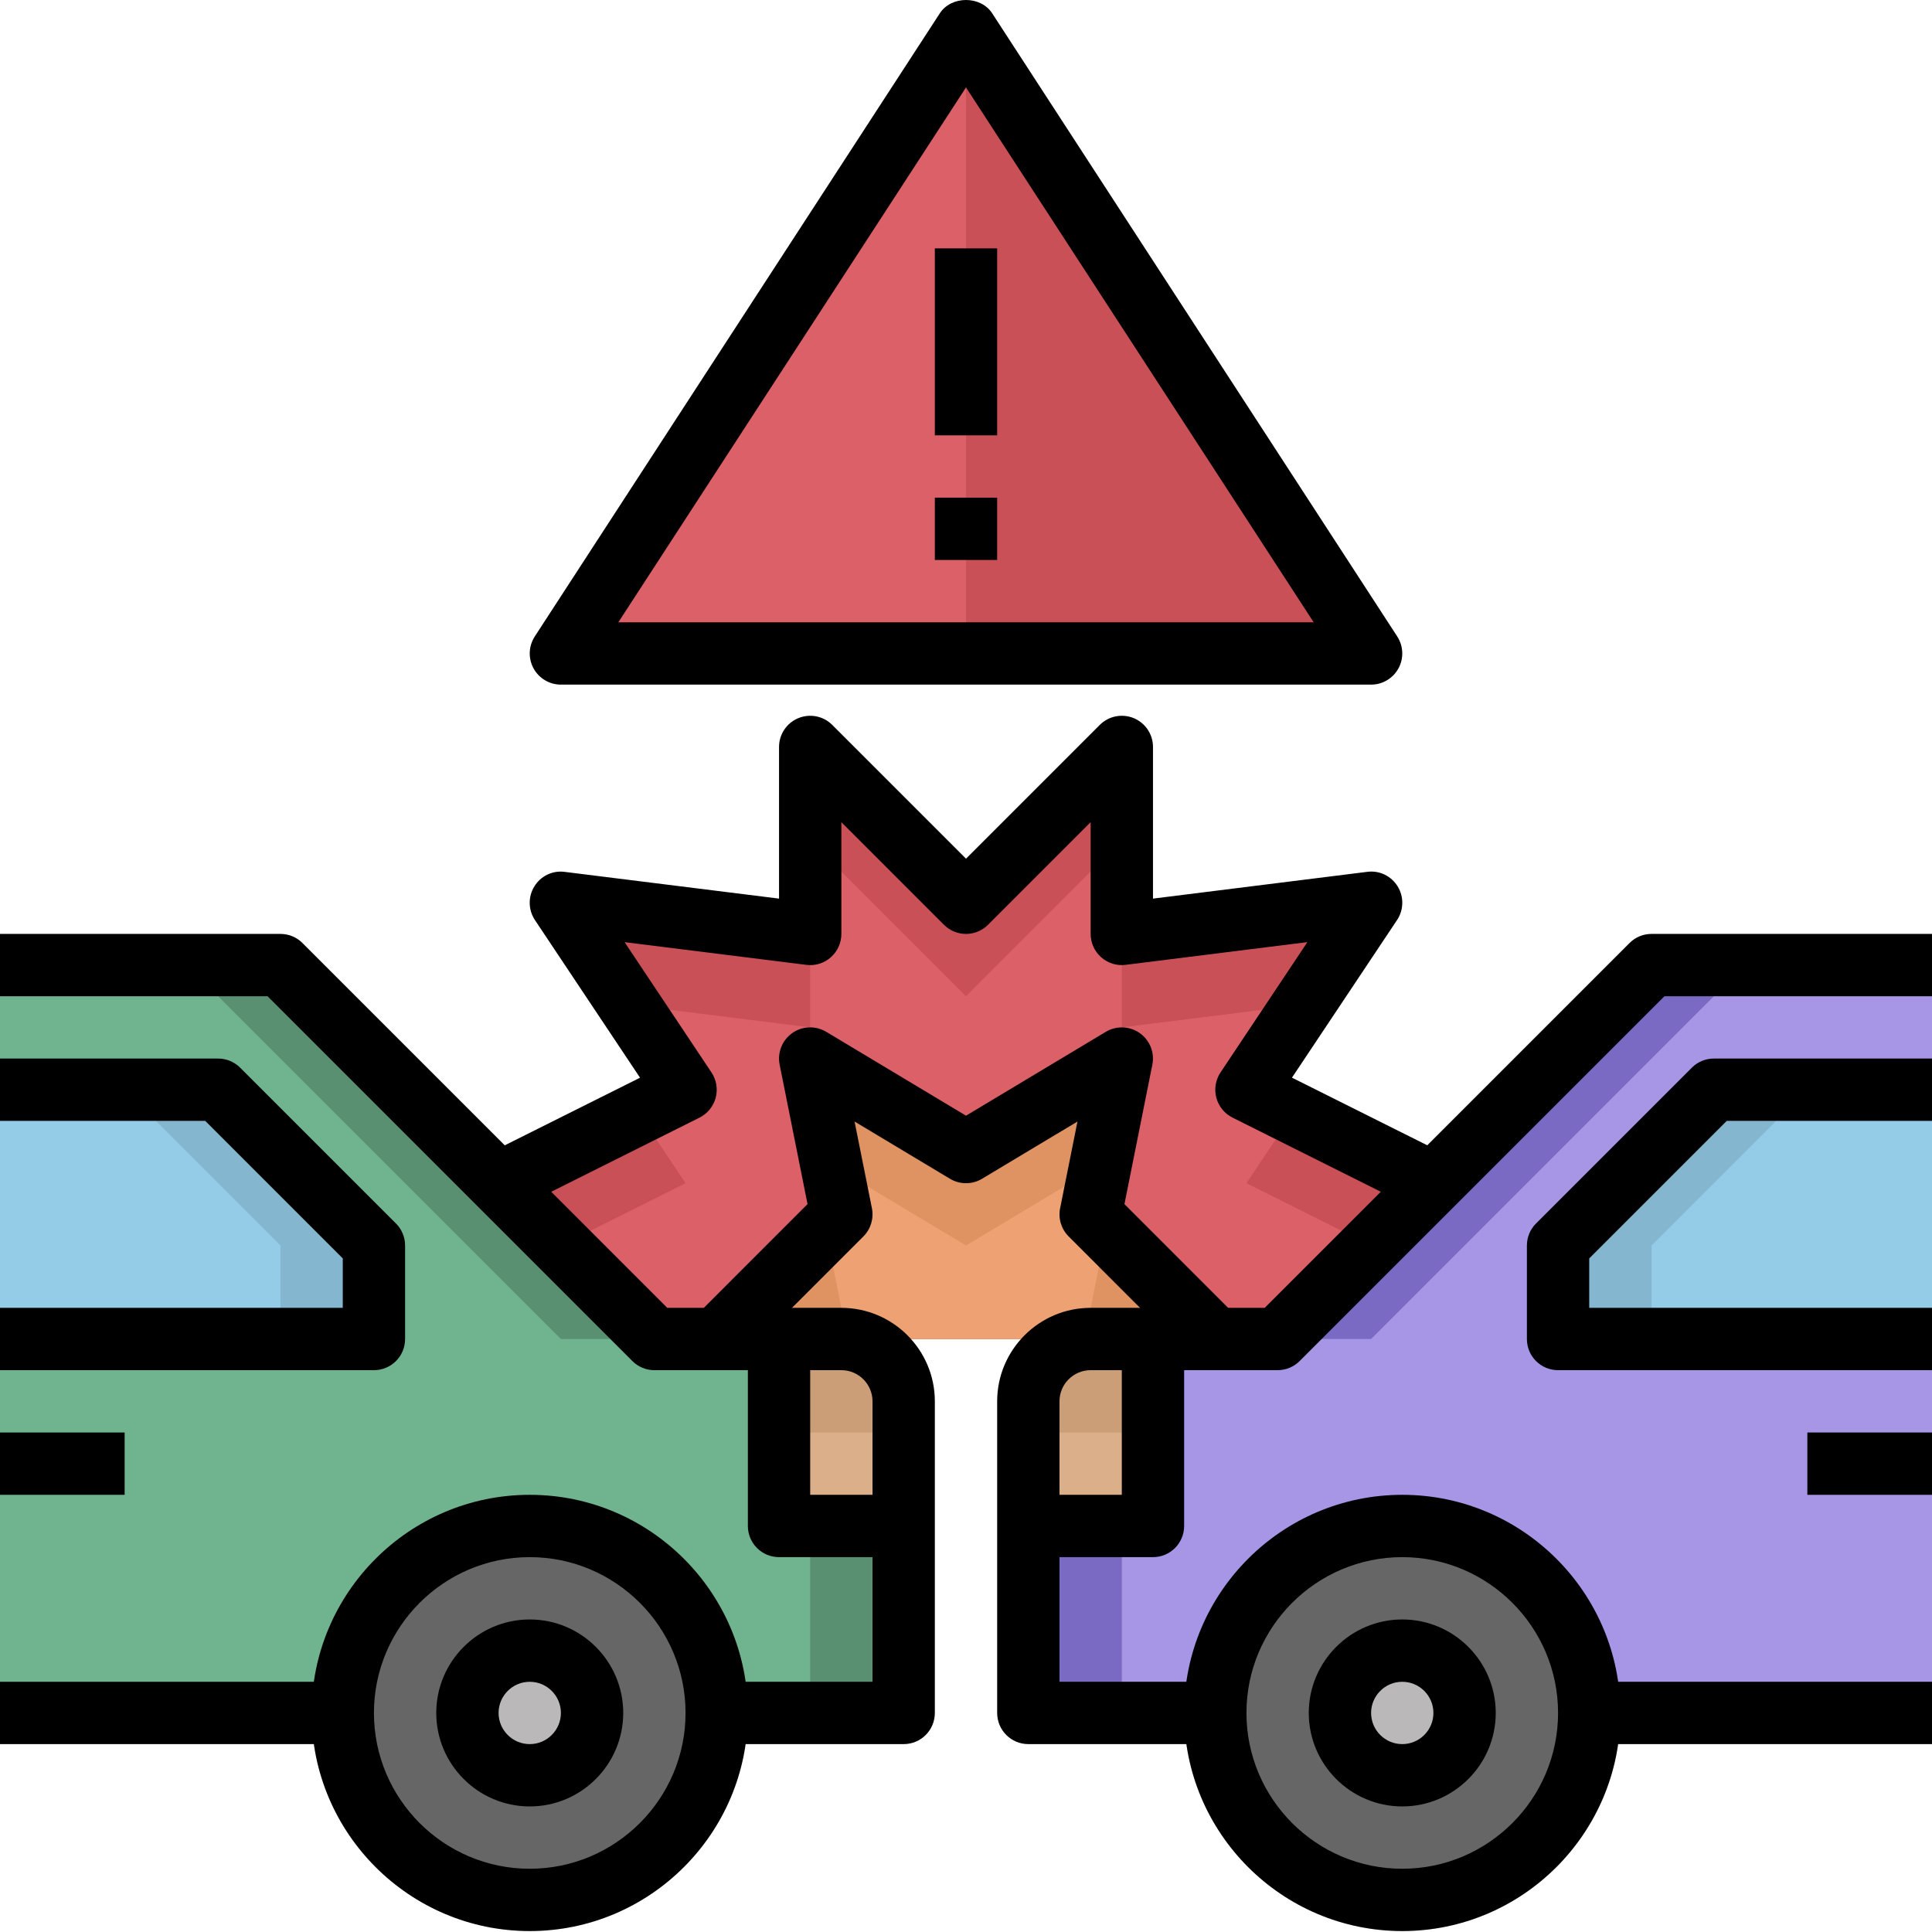 <svg height="496pt" viewBox="0 0 496 496" width="496pt" xmlns="http://www.w3.org/2000/svg"><path d="m128 303.762 48-24-32-48 64 8v-48l40 40 40-40v48l64-8-32 48 48 24v40h-240zm0 0" fill="#ca5057"/><path d="m332 285.762-12-6 14.543-21.816-46.543 5.816v-48l-40 40-40-40v48l-46.543-5.816 14.543 21.816-12 6 12 18-48 24v16h240v-16l-48-24zm0 0" fill="#dc6068"/><path d="m312 343.762-32-32 8-40-40 24-40-24 8 40-32 32" fill="#df9363"/><path d="m248 319.762-34.543-20.727 2.543 12.727-4 4 4 20-8 8h80l-8-8 4-20-4-4 2.543-12.727zm0 0" fill="#eea273"/><path d="m0 439.762h232v-80c0-8.84-7.16-16-16-16h-48l-96-96h-72" fill="#599072"/><path d="m48 247.762 96 96h48c8.84 0 16 7.16 16 16v80h-208v-192zm0 0" fill="#70b48f"/><path d="m0 279.762h56l40 40v24h-96" fill="#85b6cf"/><path d="m32 279.762h-32v64h72v-24zm0 0" fill="#94cce7"/><path d="m496 439.762h-232v-80c0-8.84 7.16-16 16-16h48l96-96h72" fill="#7a6ac3"/><path d="m448 247.762-96 96h-48c-8.84 0-16 7.16-16 16v80h208v-192zm0 0" fill="#a795e6"/><path d="m496 279.762h-56l-40 40v24h96" fill="#85b6cf"/><path d="m464 279.762-40 40v24h72v-64zm0 0" fill="#94cce7"/><path d="m408 439.762c0 26.512-21.492 48-48 48s-48-21.488-48-48c0-26.508 21.492-48 48-48s48 21.492 48 48zm0 0" fill="#656665"/><path d="m184 439.762c0 26.512-21.492 48-48 48s-48-21.488-48-48c0-26.508 21.492-48 48-48s48 21.492 48 48zm0 0" fill="#656665"/><path d="m376 439.762c0 8.836-7.164 16-16 16s-16-7.164-16-16c0-8.836 7.164-16 16-16s16 7.164 16 16zm0 0" fill="#bab8b9"/><path d="m152 439.762c0 8.836-7.164 16-16 16s-16-7.164-16-16c0-8.836 7.164-16 16-16s16 7.164 16 16zm0 0" fill="#bab8b9"/><path d="m264 359.762v32h32v-48h-16c-8.84 0-16 7.16-16 16zm0 0" fill="#dbaf89"/><path d="m264 359.762v8h32v-24h-16c-8.84 0-16 7.16-16 16zm0 0" fill="#cb9e78"/><path d="m232 359.762v32h-32v-48h16c8.84 0 16 7.16 16 16zm0 0" fill="#dbaf89"/><path d="m232 359.762v8h-32v-24h16c8.84 0 16 7.16 16 16zm0 0" fill="#cb9e78"/><path d="m248 7.762-104 160h104" fill="#dc6068"/><path d="m248 167.762h104l-104-160" fill="#ca5057"/><path d="m360 463.762c-13.23 0-24-10.77-24-24s10.77-24 24-24 24 10.77 24 24-10.77 24-24 24zm0-32c-4.414 0-8 3.594-8 8 0 4.41 3.586 8 8 8s8-3.59 8-8c0-4.406-3.586-8-8-8zm0 0"/><path d="m360 495.762c-30.871 0-56-25.121-56-56 0-30.879 25.129-56 56-56s56 25.121 56 56c0 30.879-25.129 56-56 56zm0-96c-22.055 0-40 17.945-40 40 0 22.055 17.945 40 40 40s40-17.945 40-40c0-22.055-17.945-40-40-40zm0 0"/><path d="m408 431.762h88v16h-88zm0 0"/><path d="m312 447.762h-48c-4.426 0-8-3.582-8-8v-80c0-13.23 10.77-24 24-24h44.688l93.656-93.656c1.496-1.504 3.527-2.344 5.656-2.344h72v16h-68.688l-93.656 93.656c-1.496 1.504-3.527 2.344-5.656 2.344h-48c-4.414 0-8 3.594-8 8v72h40zm0 0"/><path d="m296 399.762h-32v-16h24v-40h16v48c0 4.418-3.574 8-8 8zm0 0"/><path d="m496 351.762h-96c-4.426 0-8-3.582-8-8v-24c0-2.121.84-4.16 2.344-5.656l40-40c1.496-1.504 3.527-2.344 5.656-2.344h56v16h-52.688l-35.312 35.312v12.688h88zm0 0"/><path d="m464 367.762h32v16h-32zm0 0"/><path d="m136 463.762c-13.23 0-24-10.77-24-24s10.77-24 24-24 24 10.77 24 24-10.77 24-24 24zm0-32c-4.414 0-8 3.594-8 8 0 4.41 3.586 8 8 8s8-3.59 8-8c0-4.406-3.586-8-8-8zm0 0"/><path d="m136 495.762c-30.871 0-56-25.121-56-56 0-30.879 25.129-56 56-56s56 25.121 56 56c0 30.879-25.129 56-56 56zm0-96c-22.055 0-40 17.945-40 40 0 22.055 17.945 40 40 40s40-17.945 40-40c0-22.055-17.945-40-40-40zm0 0"/><path d="m0 431.762h88v16h-88zm0 0"/><path d="m232 447.762h-48v-16h40v-72c0-4.406-3.586-8-8-8h-48c-2.129 0-4.16-.84-5.656-2.344l-93.656-93.656h-68.688v-16h72c2.129 0 4.16.84 5.656 2.344l93.656 93.656h44.688c13.23 0 24 10.77 24 24v80c0 4.418-3.574 8-8 8zm0 0"/><path d="m232 399.762h-32c-4.426 0-8-3.582-8-8v-48h16v40h24zm0 0"/><path d="m96 351.762h-96v-16h88v-12.688l-35.312-35.312h-52.688v-16h56c2.129 0 4.16.84 5.656 2.344l40 40c1.504 1.496 2.344 3.535 2.344 5.656v24c0 4.418-3.574 8-8 8zm0 0"/><path d="m0 367.762h32v16h-32zm0 0"/><path d="m352 175.762h-208c-2.938 0-5.633-1.609-7.031-4.184-1.402-2.574-1.273-5.711.32-8.176l104-160c2.949-4.535 10.473-4.535 13.422 0l104 160c1.594 2.465 1.723 5.602.32 8.176-1.398 2.574-4.094 4.184-7.031 4.184zm-193.258-16h178.516l-89.258-137.32zm0 0"/><path d="m240 127.762h16v16h-16zm0 0"/><path d="m240 63.762h16v48h-16zm0 0"/><path d="m364.426 310.922-48-24c-2.059-1.023-3.562-2.887-4.16-5.105-.586-2.215-.195-4.582 1.078-6.496l22.305-33.453-46.656 5.832c-2.266.312-4.566-.418-6.289-1.945-1.719-1.512-2.703-3.695-2.703-5.992v-28.688l-26.344 26.344c-3.129 3.129-8.184 3.129-11.312 0l-26.344-26.344v28.688c0 2.297-.984 4.48-2.703 6-1.723 1.52-4.008 2.25-6.289 1.945l-46.656-5.832 22.305 33.453c1.273 1.914 1.664 4.273 1.078 6.496-.59 2.219-2.102 4.074-4.16 5.105l-48 24-7.16-14.312 39.898-19.941-26.977-40.465c-1.734-2.609-1.801-5.984-.152-8.648 1.641-2.664 4.648-4.152 7.801-3.727l55.016 6.863v-38.938c0-3.23 1.945-6.152 4.938-7.391 3-1.234 6.438-.555 8.719 1.734l34.344 34.344 34.344-34.344c2.289-2.289 5.727-2.969 8.719-1.734 2.992 1.238 4.938 4.16 4.938 7.391v38.938l55.008-6.875c3.16-.414 6.152 1.074 7.801 3.73 1.648 2.664 1.582 6.039-.152 8.648l-26.977 40.461 39.895 19.945zm0 0"/><path d="m306.344 349.418-32-32c-1.887-1.887-2.711-4.602-2.184-7.223l4.457-22.266-24.496 14.695c-2.527 1.52-5.707 1.52-8.234 0l-24.496-14.695 4.457 22.266c.52 2.621-.297 5.336-2.184 7.223l-32 32-11.312-11.312 28.969-28.977-7.16-35.801c-.625-3.102.648-6.285 3.23-8.109 2.586-1.832 6-1.945 8.73-.32l35.879 21.535 35.879-21.527c2.723-1.633 6.145-1.504 8.73.32 2.582 1.824 3.855 5 3.23 8.113l-7.16 35.797 28.969 28.977zm0 0"/></svg>